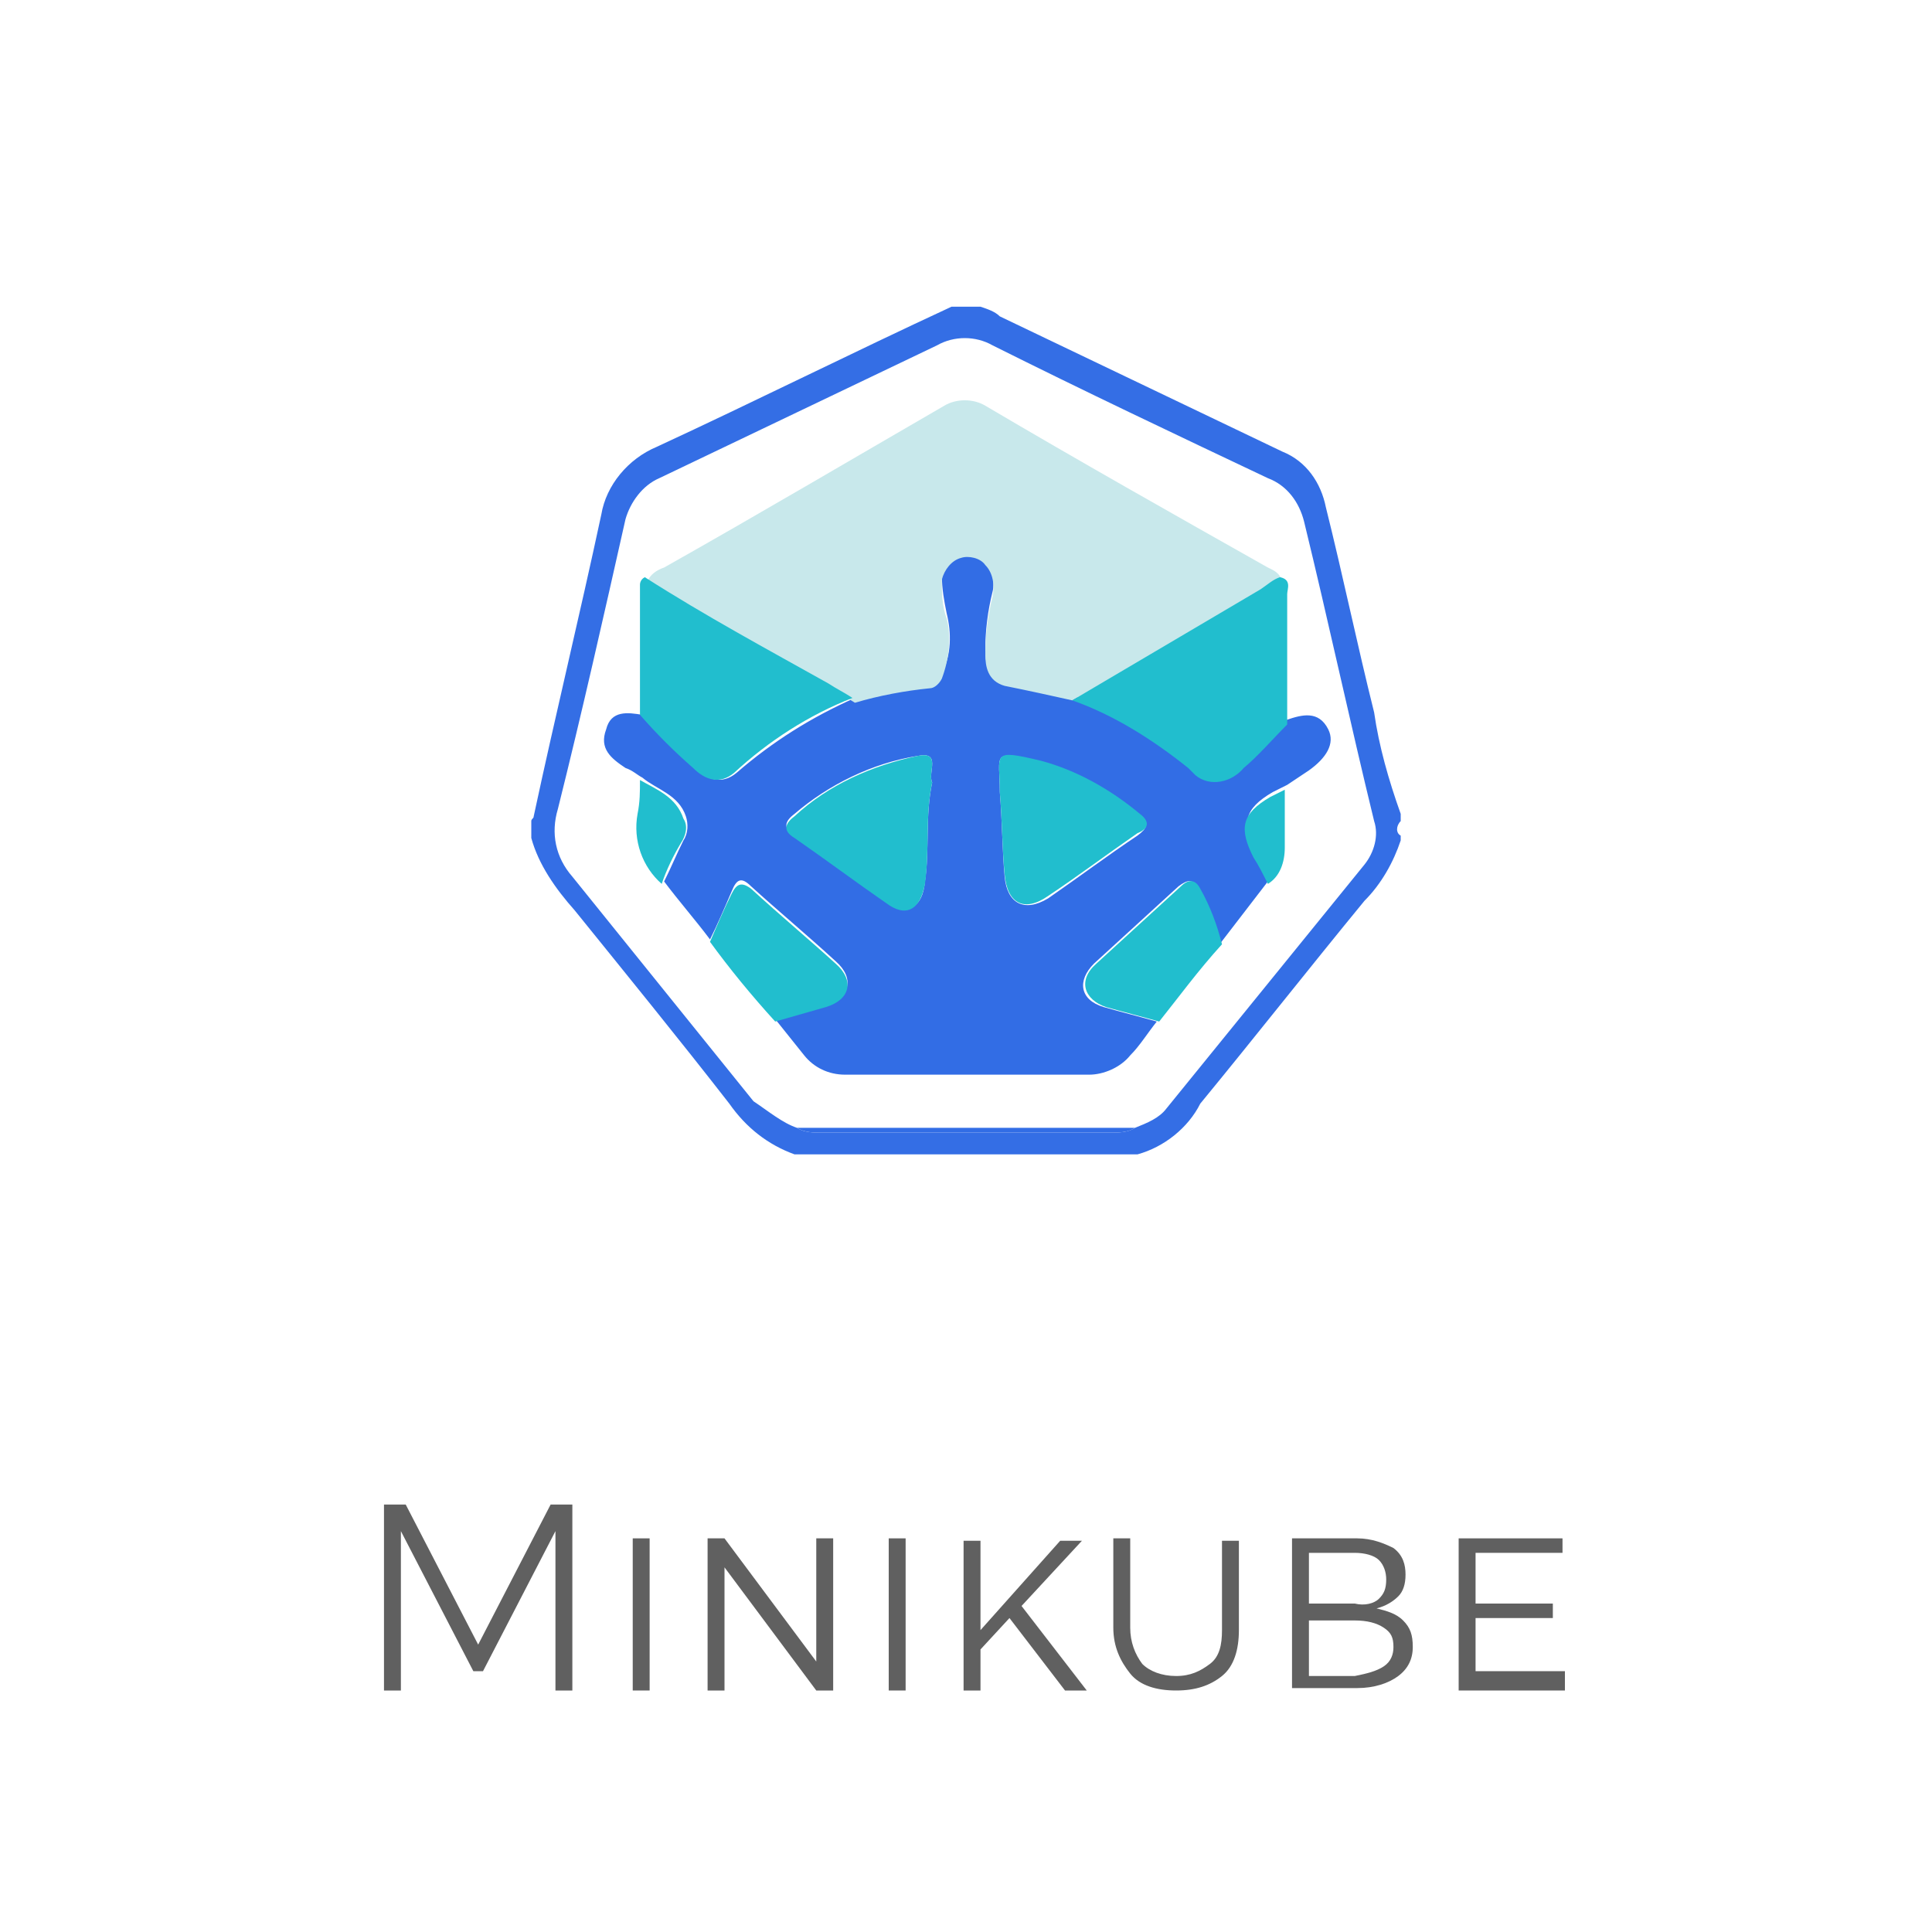 <?xml version="1.0" encoding="utf-8"?>
<!-- Generator: Adobe Illustrator 22.0.1, SVG Export Plug-In . SVG Version: 6.00 Build 0)  -->
<svg version="1.1" id="Layer_1" xmlns="http://www.w3.org/2000/svg" xmlns:xlink="http://www.w3.org/1999/xlink" x="0px" y="0px"
	 viewBox="0 0 80 80" style="enable-background:new 0 0 80 80;" xml:space="preserve">
<style type="text/css">
	.st0{fill:#FE9902;}
	.st1{fill:#25313F;}
	.st2{fill:#137EFE;}
	.st3{fill:#5490F4;}
	.st4{fill:#FECC42;}
	.st5{fill:#D74538;}
	.st6{fill:#ECECED;}
	.st7{fill:#FEFEFD;}
	.st8{fill:#346EE5;}
	.st9{fill:#326DE5;}
	.st10{fill:#C8E8EB;}
	.st11{fill:#21BECE;}
	.st12{fill:#0381FE;}
	.st13{fill:#1259CB;}
	.st14{fill:#606060;}
	.st15{fill:#606060;stroke:#F4F4F4;stroke-miterlimit:10;}
	.st16{fill:#606060;stroke:#F4F4F4;stroke-width:0.75;stroke-miterlimit:10;}
</style>
<g>
	<path class="st8" d="M47.1,47.8H32.9c-1.1-0.4-2-1.1-2.7-2.1c-2.1-2.7-4.3-5.4-6.4-8c-0.8-0.9-1.5-1.9-1.8-3V34
		c0-0.1,0.1-0.1,0.1-0.2c0.9-4.2,1.9-8.3,2.8-12.5c0.2-1.2,1.1-2.3,2.3-2.8c4.1-1.9,8.1-3.9,12.2-5.8h1.2c0.3,0.1,0.6,0.2,0.8,0.4
		l11.7,5.6c1,0.4,1.6,1.3,1.8,2.3c0.7,2.8,1.3,5.7,2,8.5c0.2,1.4,0.6,2.8,1.1,4.2V34c-0.2,0.2-0.2,0.5,0,0.6v0.2
		c-0.3,0.9-0.8,1.8-1.5,2.5c-2.3,2.8-4.5,5.6-6.8,8.4C49.2,46.7,48.2,47.5,47.1,47.8z M33,46.7c0.3,0.2,0.7,0.2,1,0.2h12
		c0.3,0,0.7,0,1-0.2c0.5-0.2,1-0.4,1.3-0.8l8.2-10.1c0.4-0.5,0.6-1.2,0.4-1.8c-1-4.1-1.9-8.3-2.9-12.4c-0.2-0.8-0.7-1.5-1.5-1.8
		c-3.8-1.8-7.6-3.6-11.4-5.5c-0.7-0.4-1.6-0.4-2.3,0l-11.5,5.5c-0.7,0.3-1.2,1-1.4,1.7c-0.9,4-1.8,8-2.8,12c-0.3,1-0.1,2,0.6,2.8
		c2.5,3.1,5,6.2,7.5,9.3C31.8,46,32.4,46.5,33,46.7z"/>
	<path class="st9" d="M33,46.7H47c-0.3,0.2-0.7,0.2-1,0.2H34C33.7,46.9,33.3,46.9,33,46.7z"/>
	<path class="st9" d="M52.5,36.5l-2,2.6c-0.2-0.8-0.5-1.6-0.9-2.3c-0.2-0.4-0.4-0.4-0.8-0.1c-1.2,1.1-2.3,2.1-3.5,3.2
		c-0.7,0.7-0.6,1.5,0.4,1.8c0.7,0.2,1.5,0.4,2.2,0.6c-0.4,0.5-0.7,1-1.1,1.4c-0.4,0.5-1.1,0.8-1.7,0.8c-3.4,0-6.7,0-10.1,0
		c-0.7,0-1.3-0.3-1.7-0.8l-1.2-1.5c0.7-0.2,1.4-0.3,2.1-0.6c1-0.3,1.2-1.1,0.4-1.8c-1.2-1.1-2.4-2.1-3.5-3.1
		c-0.4-0.4-0.6-0.3-0.8,0.2c-0.3,0.7-0.6,1.4-0.9,2c-0.6-0.8-1.3-1.6-1.9-2.4c0.3-0.6,0.5-1.1,0.8-1.7c0.2-0.3,0.2-0.7,0.1-1
		c-0.3-0.9-1.2-1.1-1.8-1.6c-0.2-0.1-0.4-0.3-0.7-0.4c-0.6-0.4-1.1-0.8-0.8-1.6c0.2-0.8,0.9-0.7,1.5-0.6c0.7,0.7,1.4,1.5,2.2,2.2
		c0.5,0.5,1.1,0.7,1.7,0.2c1.5-1.3,3.1-2.3,4.9-3.1c1-0.3,2-0.5,3.1-0.6c0.2,0,0.4-0.2,0.5-0.4c0.4-0.8,0.4-1.7,0.2-2.5
		c-0.1-0.5-0.2-1-0.2-1.6c0.1-0.4,0.4-0.8,0.8-0.9c0.4-0.1,0.8,0,1,0.3c0.3,0.4,0.4,0.9,0.3,1.3c-0.2,0.8-0.3,1.6-0.3,2.4
		c0,0.5,0.1,1.2,0.8,1.3c0.9,0.2,1.8,0.4,2.8,0.6c1.8,0.6,3.4,1.6,4.8,2.8c0.5,0.6,1.4,0.8,2,0.3c0.1-0.1,0.2-0.2,0.3-0.3
		c0.6-0.6,1.2-1.2,1.8-1.8c0.6-0.2,1.3-0.4,1.7,0.4c0.3,0.6-0.1,1.2-0.8,1.7l-0.9,0.6c-0.2,0.1-0.4,0.2-0.6,0.3
		c-1.2,0.7-1.3,1.3-0.7,2.5C52.2,35.8,52.3,36.2,52.5,36.5z M38.6,32.4C38.4,32,39,31.1,38,31.3c-1.9,0.3-3.7,1.2-5.1,2.4
		c-0.4,0.3-0.5,0.6,0,0.9c1.3,0.9,2.5,1.8,3.8,2.7c0.9,0.6,1.5,0.3,1.6-0.8C38.5,35.2,38.3,33.8,38.6,32.4z M41.4,32.8
		c0.1,1.2,0.1,2.4,0.2,3.5s0.8,1.5,1.8,0.9c1.3-0.9,2.5-1.8,3.7-2.6c0.4-0.3,0.5-0.5,0.1-0.8c-1.2-1-2.6-1.8-4.1-2.2
		C41,31,41.4,31.2,41.4,32.8z"/>
	<path class="st10" d="M44.4,29c-0.9-0.2-1.8-0.4-2.8-0.6c-0.7-0.2-0.8-0.8-0.8-1.3c0-0.8,0.1-1.6,0.3-2.4c0.1-0.5,0-1-0.3-1.3
		c-0.2-0.3-0.7-0.4-1-0.3c-0.4,0.1-0.7,0.5-0.8,0.9c0,0.5,0,1.1,0.2,1.6c0.2,0.8,0.1,1.7-0.2,2.5c-0.1,0.2-0.3,0.4-0.5,0.4
		c-1,0.1-2.1,0.3-3.1,0.6c-0.3-0.2-0.7-0.4-1-0.6c-2.5-1.5-5.1-2.9-7.6-4.4c0.1-0.3,0.4-0.5,0.7-0.6c3.9-2.2,7.8-4.5,11.6-6.7
		c0.5-0.3,1.2-0.3,1.7,0c3.9,2.3,7.8,4.5,11.7,6.7c0.2,0.1,0.5,0.2,0.6,0.6c-0.2,0.2-0.5,0.4-0.8,0.5L44.4,29z"/>
	<path class="st11" d="M44.4,29l7.8-4.6c0.3-0.2,0.5-0.4,0.8-0.5c0.5,0.1,0.3,0.5,0.3,0.7c0,1.8,0,3.6,0,5.4
		c-0.6,0.6-1.2,1.3-1.8,1.8c-0.5,0.6-1.4,0.8-2,0.3c-0.1-0.1-0.2-0.2-0.3-0.3C47.7,30.6,46.1,29.6,44.4,29z"/>
	<path class="st11" d="M26.7,23.9c2.5,1.6,5.1,3,7.6,4.4c0.3,0.2,0.7,0.4,1,0.6c-1.8,0.7-3.5,1.8-4.9,3.1c-0.6,0.5-1.2,0.3-1.7-0.2
		c-0.8-0.7-1.5-1.4-2.2-2.2v-5.4C26.5,24.2,26.5,24,26.7,23.9z"/>
	<path class="st11" d="M48,42.3c-0.7-0.2-1.5-0.4-2.2-0.6c-0.9-0.3-1.2-1.1-0.4-1.8c1.2-1.1,2.3-2.1,3.5-3.2
		c0.3-0.3,0.6-0.3,0.8,0.1c0.4,0.7,0.7,1.5,0.9,2.3C49.6,40.2,48.8,41.3,48,42.3z"/>
	<path class="st11" d="M29.4,39c0.3-0.7,0.6-1.4,0.9-2c0.2-0.4,0.4-0.5,0.8-0.2c1.2,1.1,2.4,2.1,3.5,3.1c0.8,0.7,0.6,1.5-0.4,1.8
		c-0.7,0.2-1.4,0.4-2.1,0.6C31.1,41.2,30.2,40.1,29.4,39z"/>
	<path class="st11" d="M26.5,32.3c0.7,0.4,1.5,0.7,1.8,1.6c0.2,0.3,0.1,0.7-0.1,1c-0.3,0.5-0.6,1.1-0.8,1.7c-0.8-0.7-1.2-1.8-1-2.9
		C26.5,33.2,26.5,32.8,26.5,32.3z"/>
	<path class="st11" d="M52.5,36.6c-0.2-0.4-0.4-0.8-0.6-1.1c-0.6-1.2-0.5-1.8,0.7-2.5c0.2-0.1,0.4-0.2,0.6-0.3c0,0.8,0,1.6,0,2.4
		C53.2,35.7,53,36.3,52.5,36.6z"/>
	<path class="st11" d="M38.6,32.4c-0.3,1.4-0.1,2.8-0.3,4.2c-0.2,1.1-0.8,1.4-1.6,0.8c-1.3-0.9-2.5-1.8-3.8-2.7
		c-0.5-0.3-0.4-0.6,0-0.9c1.4-1.3,3.2-2.1,5.1-2.5C39,31.1,38.4,32,38.6,32.4z"/>
	<path class="st11" d="M41.4,32.8c0-1.6-0.4-1.8,1.7-1.3c1.5,0.4,2.9,1.2,4.1,2.2c0.4,0.3,0.4,0.6-0.1,0.8c-1.3,0.9-2.5,1.8-3.7,2.6
		c-1,0.7-1.7,0.3-1.8-0.9C41.5,35.2,41.5,34,41.4,32.8z"/>
</g>
<g>
	<path class="st14" d="M15.9,62.3h0.9l3,5.8l3-5.8h0.9V70h-0.7l0-6.6l-3,5.8h-0.4l-3-5.8V70h-0.7V62.3z"/>
	<path class="st14" d="M26.2,63.7h0.7V70h-0.7V63.7z"/>
	<path class="st14" d="M29.2,63.7H30l3.8,5.1v-5.1h0.7V70h-0.7L30,64.9V70h-0.7V63.7z"/>
	<path class="st14" d="M36.8,63.7h0.7V70h-0.7V63.7z"/>
	<path class="st14" d="M45,70h-0.9l-2.3-3l-1.2,1.3V70h-0.7v-6.2h0.7v3.7l3.3-3.7h0.9l-2.5,2.7L45,70z"/>
	<path class="st14" d="M47.3,68.9c0.3,0.3,0.8,0.5,1.4,0.5s1-0.2,1.4-0.5s0.5-0.8,0.5-1.4v-3.7h0.7v3.7c0,0.8-0.2,1.5-0.7,1.9
		S49.5,70,48.7,70s-1.5-0.2-1.9-0.7s-0.7-1.1-0.7-1.9v-3.7h0.7v3.7C46.8,68,47,68.5,47.3,68.9z"/>
	<path class="st14" d="M57.7,64.1c0.4,0.3,0.5,0.7,0.5,1.1c0,0.4-0.1,0.7-0.3,0.9s-0.5,0.4-0.9,0.5c0.4,0.1,0.8,0.2,1.1,0.5
		c0.3,0.3,0.4,0.6,0.4,1.1c0,0.5-0.2,0.9-0.6,1.2c-0.4,0.3-1,0.5-1.7,0.5h-2.7v-6.2h2.7C56.8,63.7,57.3,63.9,57.7,64.1z M57.1,66.2
		c0.2-0.2,0.3-0.4,0.3-0.8c0-0.3-0.1-0.6-0.3-0.8c-0.2-0.2-0.6-0.3-1-0.3h-1.9v2.1h1.9C56.5,66.5,56.9,66.4,57.1,66.2z M57.3,69
		c0.3-0.2,0.4-0.5,0.4-0.8c0-0.4-0.1-0.6-0.4-0.8c-0.3-0.2-0.7-0.3-1.2-0.3h-1.9v2.3h1.9C56.6,69.3,57,69.2,57.3,69z"/>
	<path class="st14" d="M60.4,63.7h4.3v0.6h-3.6v2.1h3.2v0.6h-3.2v2.2h3.7V70h-4.4V63.7z"/>
</g>
</svg>

